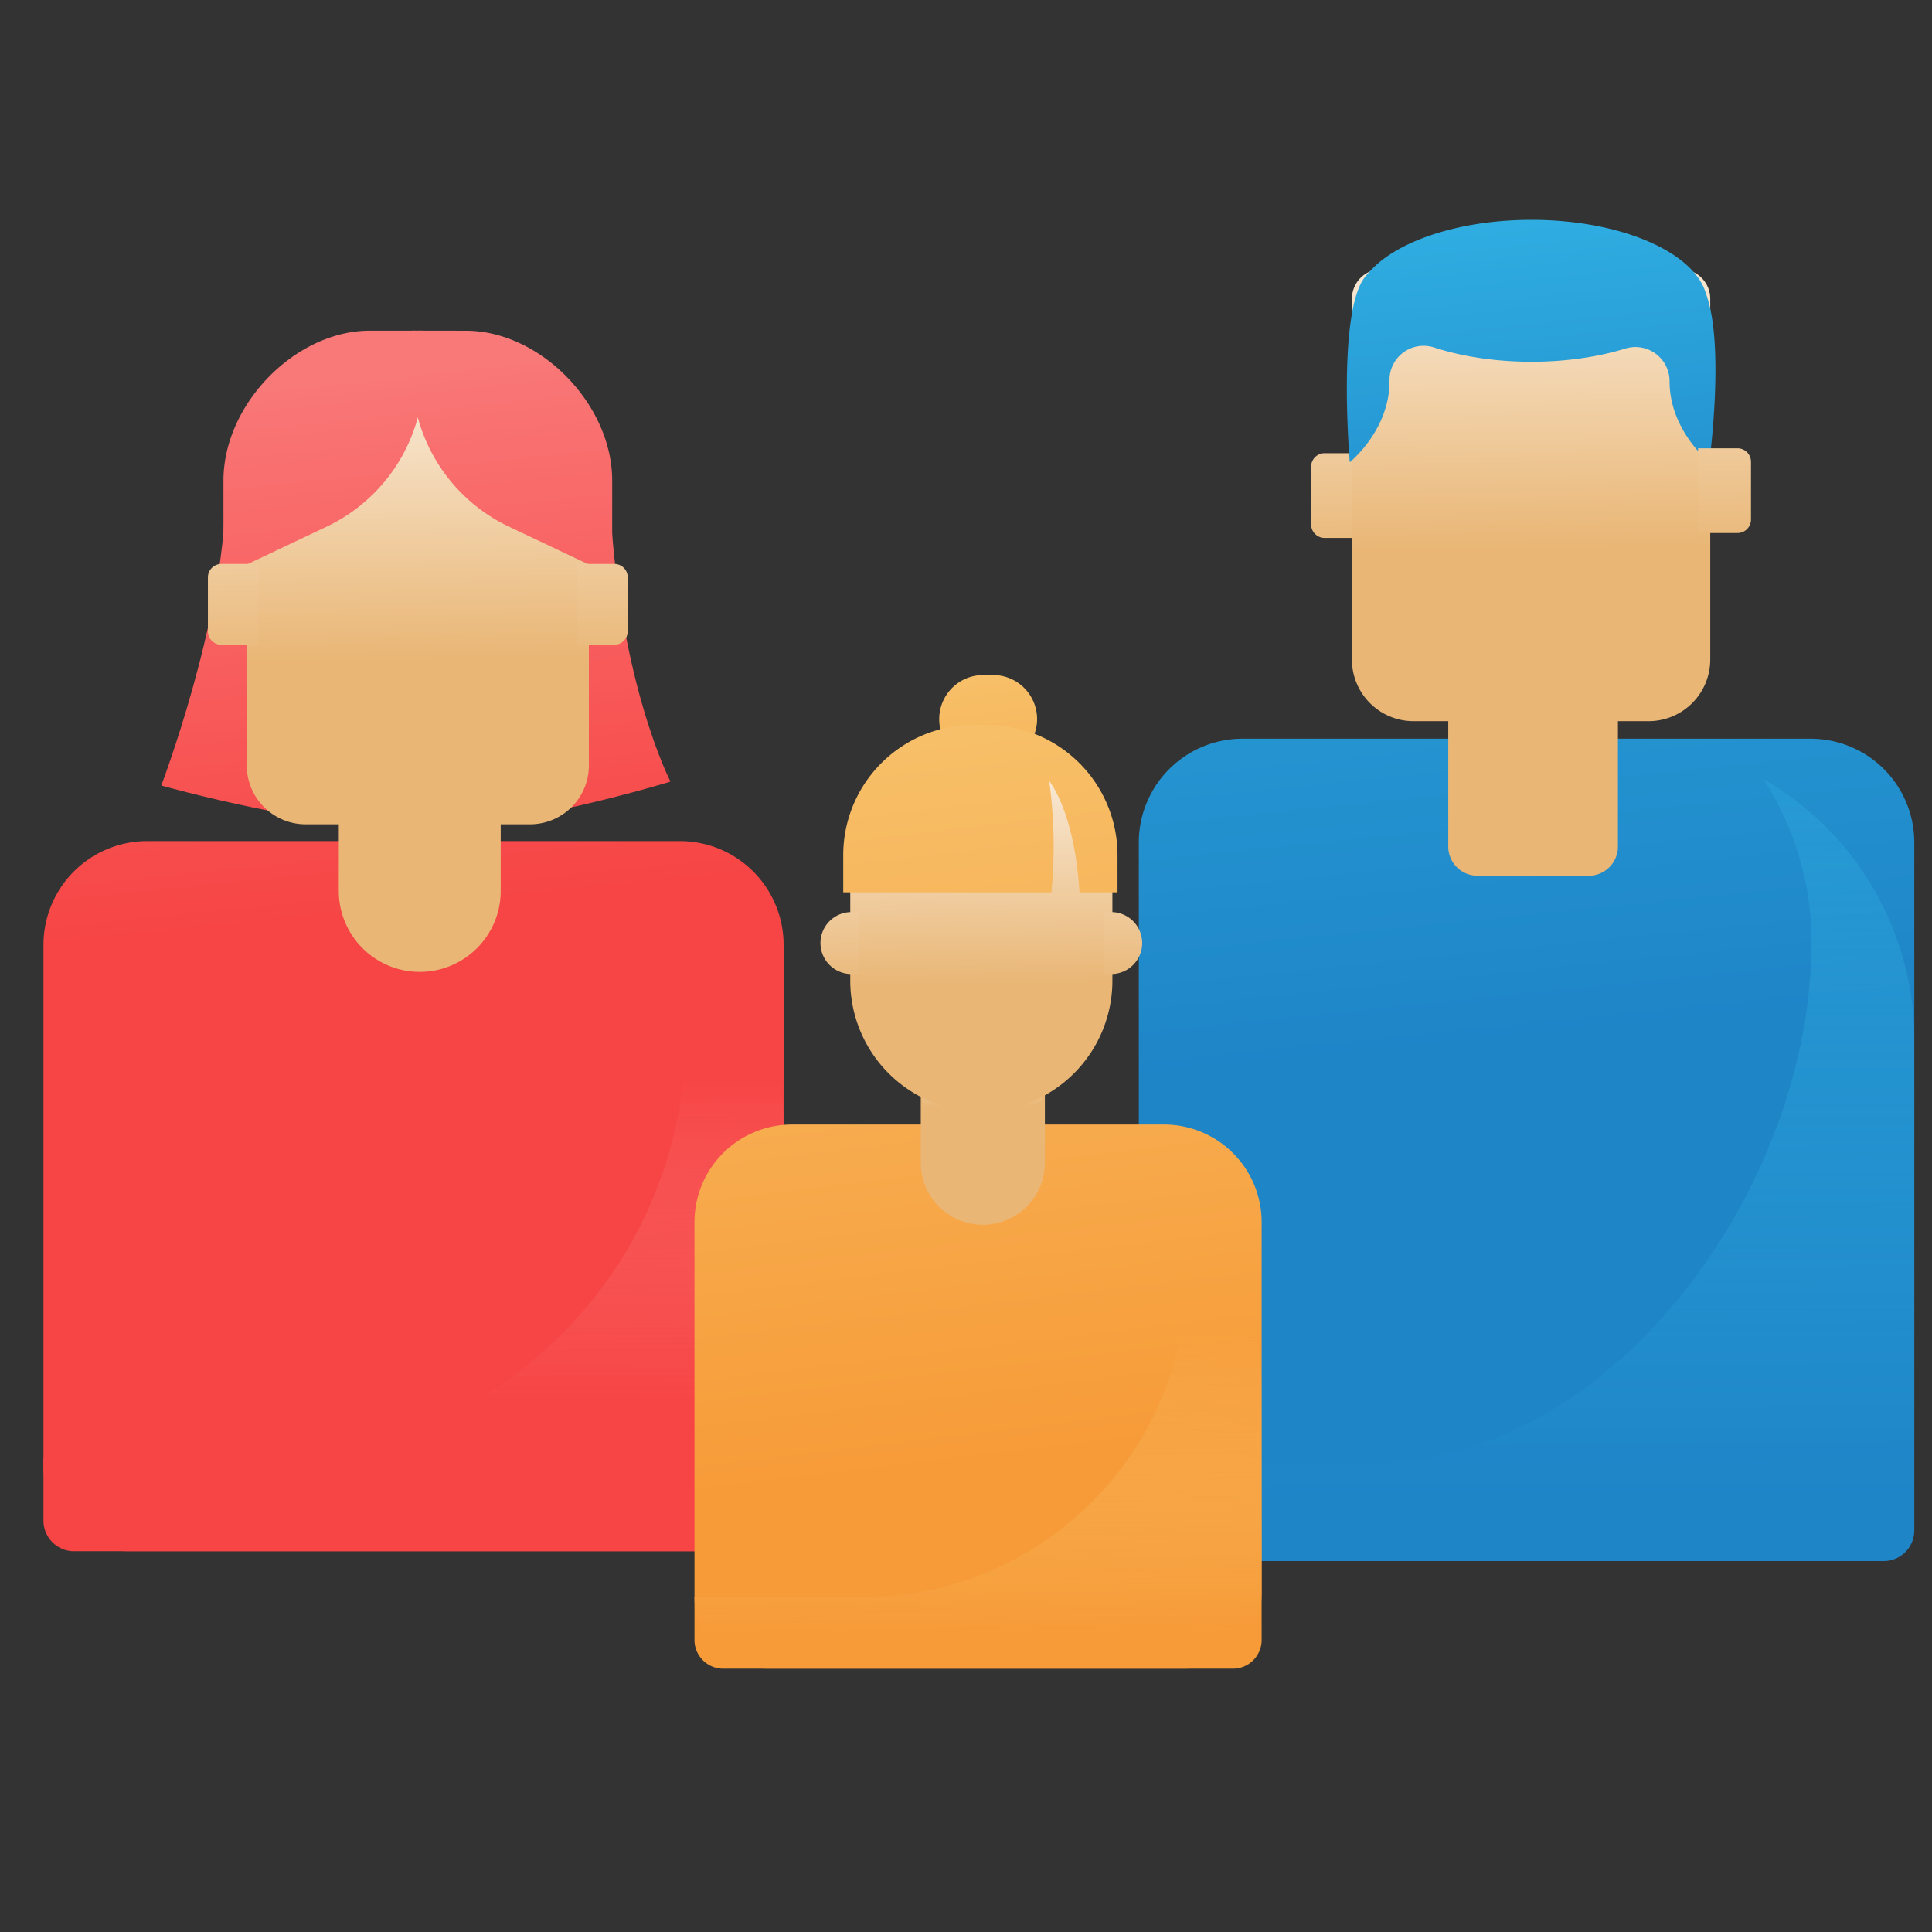 <svg xmlns="http://www.w3.org/2000/svg" xmlns:xlink="http://www.w3.org/1999/xlink" viewBox="0 0 1200 1200"><rect x="0" y="0" width="1200" height="1200" fill="#333333" stroke="none"/><defs><style>.cls-1{isolation:isolate;}.cls-2{fill:url(#linear-gradient);}.cls-3{fill:url(#linear-gradient-2);}.cls-4{fill:url(#linear-gradient-3);}.cls-11,.cls-16,.cls-18,.cls-24,.cls-5{mix-blend-mode:multiply;}.cls-5{fill:url(#linear-gradient-4);}.cls-6{fill:url(#linear-gradient-5);}.cls-7{fill:url(#linear-gradient-6);}.cls-8{fill:url(#linear-gradient-7);}.cls-9{fill:url(#linear-gradient-8);}.cls-10{fill:url(#linear-gradient-9);}.cls-12{fill:url(#linear-gradient-10);}.cls-13{fill:url(#linear-gradient-11);}.cls-14{fill:url(#linear-gradient-12);}.cls-15{fill:url(#linear-gradient-13);}.cls-16{fill:url(#linear-gradient-14);}.cls-17{fill:url(#linear-gradient-15);}.cls-18{opacity:0.59;fill:url(#linear-gradient-16);}.cls-19{fill:url(#linear-gradient-17);}.cls-20{fill:url(#linear-gradient-18);}.cls-21{fill:url(#linear-gradient-19);}.cls-22{fill:url(#linear-gradient-20);}.cls-23{fill:url(#linear-gradient-21);}.cls-24{fill:url(#linear-gradient-22);}.cls-25{fill:url(#linear-gradient-23);}.cls-26{fill:url(#linear-gradient-24);}.cls-27{fill:url(#linear-gradient-25);}.cls-28{fill:url(#linear-gradient-26);}.cls-29{fill:url(#linear-gradient-27);}</style><linearGradient id="linear-gradient" x1="165.93" y1="-128.21" x2="249.3" y2="690.32" gradientUnits="userSpaceOnUse"><stop offset="0.35" stop-color="#f97979"/><stop offset="0.43" stop-color="#f96f6f"/><stop offset="0.85" stop-color="#f74545"/></linearGradient><linearGradient id="linear-gradient-2" x1="209.01" y1="2.63" x2="276.31" y2="663.42" xlink:href="#linear-gradient"/><linearGradient id="linear-gradient-3" x1="259.8" y1="420.48" x2="255.94" y2="140.48" gradientUnits="userSpaceOnUse"><stop offset="0.05" stop-color="#e9b675"/><stop offset="1" stop-color="#fff"/></linearGradient><linearGradient id="linear-gradient-4" x1="260.77" y1="511.41" x2="259.87" y2="446.19" xlink:href="#linear-gradient-3"/><linearGradient id="linear-gradient-5" x1="260.26" y1="422.81" x2="256.73" y2="166.47" xlink:href="#linear-gradient-3"/><linearGradient id="linear-gradient-6" x1="171.31" y1="-9.92" x2="241.78" y2="682.01" xlink:href="#linear-gradient"/><linearGradient id="linear-gradient-7" x1="288.66" y1="-22.6" x2="359.05" y2="668.57" xlink:href="#linear-gradient"/><linearGradient id="linear-gradient-8" x1="145.65" y1="431.28" x2="142.13" y2="175.42" xlink:href="#linear-gradient-3"/><linearGradient id="linear-gradient-9" x1="374.87" y1="428.26" x2="371.35" y2="172.4" gradientTransform="translate(748.41 750.74) rotate(-180)" xlink:href="#linear-gradient-3"/><linearGradient id="linear-gradient-10" x1="255.73" y1="530.25" x2="257.37" y2="930.59" gradientUnits="userSpaceOnUse"><stop offset="0.35" stop-color="#f97979" stop-opacity="0"/><stop offset="0.53" stop-color="#f86565" stop-opacity="0.39"/><stop offset="0.75" stop-color="#f74e4e" stop-opacity="0.83"/><stop offset="0.85" stop-color="#f74545"/></linearGradient><linearGradient id="linear-gradient-11" x1="831.67" y1="366.38" x2="827.98" y2="98.3" xlink:href="#linear-gradient-3"/><linearGradient id="linear-gradient-12" x1="843.92" y1="-287.88" x2="939.78" y2="653.32" gradientUnits="userSpaceOnUse"><stop offset="0.01" stop-color="#3ac7f2"/><stop offset="1" stop-color="#1e85c7"/></linearGradient><linearGradient id="linear-gradient-13" x1="951.03" y1="352.02" x2="946.97" y2="57.95" xlink:href="#linear-gradient-3"/><linearGradient id="linear-gradient-14" x1="952.28" y1="447.29" x2="951.34" y2="378.96" xlink:href="#linear-gradient-3"/><linearGradient id="linear-gradient-15" x1="951.75" y1="354.46" x2="948.05" y2="85.9" xlink:href="#linear-gradient-3"/><linearGradient id="linear-gradient-16" x1="946.9" y1="465.08" x2="948.8" y2="931.18" gradientUnits="userSpaceOnUse"><stop offset="0.01" stop-color="#3ac7f2" stop-opacity="0.3"/><stop offset="1" stop-color="#1e85c7"/></linearGradient><linearGradient id="linear-gradient-17" x1="922.79" y1="-34.5" x2="966.39" y2="393.58" xlink:href="#linear-gradient-12"/><linearGradient id="linear-gradient-18" x1="1071.83" y1="360.18" x2="1068.13" y2="92.1" gradientTransform="translate(2142.25 609.52) rotate(-180)" xlink:href="#linear-gradient-3"/><linearGradient id="linear-gradient-19" x1="607.48" y1="394.26" x2="636.98" y2="640.49" gradientUnits="userSpaceOnUse"><stop offset="0.04" stop-color="#f7c26c"/><stop offset="1" stop-color="#f79b38"/></linearGradient><linearGradient id="linear-gradient-20" x1="546.38" y1="377.39" x2="610.13" y2="909.66" xlink:href="#linear-gradient-19"/><linearGradient id="linear-gradient-21" x1="609.74" y1="620.35" x2="606.78" y2="405.8" xlink:href="#linear-gradient-3"/><linearGradient id="linear-gradient-22" x1="610.48" y1="690.04" x2="609.79" y2="640.06" xlink:href="#linear-gradient-3"/><linearGradient id="linear-gradient-23" x1="610.28" y1="621.77" x2="607.58" y2="426.36" xlink:href="#linear-gradient-3"/><linearGradient id="linear-gradient-24" x1="522.36" y1="628.52" x2="519.67" y2="433.35" xlink:href="#linear-gradient-3"/><linearGradient id="linear-gradient-25" x1="697.83" y1="626.04" x2="695.14" y2="430.88" xlink:href="#linear-gradient-3"/><linearGradient id="linear-gradient-26" x1="606.69" y1="731.49" x2="607.84" y2="1013.32" gradientUnits="userSpaceOnUse"><stop offset="0.34" stop-color="#f7c26c" stop-opacity="0"/><stop offset="1" stop-color="#f79b38"/></linearGradient><linearGradient id="linear-gradient-27" x1="592.03" y1="399.15" x2="652.89" y2="907.31" xlink:href="#linear-gradient-19"/></defs><g class="cls-1"><g id="medical_staff" data-name="medical staff"><path class="cls-2" d="M467.74,963.5H46a19,19,0,0,1-19-19V586.87a64.46,64.46,0,0,1,64.45-64.45H422.26a64.45,64.45,0,0,1,64.45,64.45V944.52A19,19,0,0,1,467.74,963.5Z"/><path class="cls-3" d="M416.46,485.47s-94.17,29-156.95,29c-65.23,0-159.35-26.56-159.35-26.56S138.79,386.48,140,309.21c.93-59.76,235.79-54.84,239,4.83C385.07,425.11,416.46,485.47,416.46,485.47Z"/><path class="cls-4" d="M260.72,603.67h0a50.3,50.3,0,0,1-50.29-50.29V420.86H311V553.38A50.3,50.3,0,0,1,260.72,603.67Z"/><path class="cls-5" d="M309.59,464.94v35.62s-20.81,39.27-98,33.72v-50Z"/><path class="cls-6" d="M170.9,244H348.13a17.63,17.63,0,0,1,17.63,17.63V475.46A36.57,36.57,0,0,1,329.18,512H189.85a36.57,36.57,0,0,1-36.57-36.57V261.65A17.63,17.63,0,0,1,170.9,244Z"/><path class="cls-7" d="M263.17,205.39V232a105.53,105.53,0,0,1-60.64,95.28l-63.74,30.2v-59c0-47.4,44.68-93.07,90.86-93.07Z"/><path class="cls-8" d="M255.86,205.39V232A105.53,105.53,0,0,0,316.5,327.3l63.74,30.2v-59c0-47.4-44.68-93.07-90.86-93.07Z"/><path class="cls-9" d="M137.5,350.26h23a0,0,0,0,1,0,0v50.22a0,0,0,0,1,0,0h-23a8.37,8.37,0,0,1-8.37-8.37V358.63A8.37,8.37,0,0,1,137.5,350.26Z"/><path class="cls-10" d="M366.88,350.26h23a0,0,0,0,1,0,0v50.22a0,0,0,0,1,0,0h-23a8.37,8.37,0,0,1-8.37-8.37V358.63A8.37,8.37,0,0,1,366.88,350.26Z" transform="translate(748.41 750.74) rotate(180)"/><g class="cls-11"><path class="cls-12" d="M397.29,546.35a177.79,177.79,0,0,1,28.48,96.75h0c0,144.9-117.46,262.36-262.36,262.36H27v5.42A52.62,52.62,0,0,0,79.61,963.5H434.1a52.61,52.61,0,0,0,52.61-52.62V701.13A178.59,178.59,0,0,0,397.29,546.35Z"/></g><path class="cls-13" d="M822.74,281.49h24.51a0,0,0,0,1,0,0v52.62a0,0,0,0,1,0,0H822.74a8.37,8.37,0,0,1-8.37-8.37V289.86A8.37,8.37,0,0,1,822.74,281.49Z"/><path class="cls-14" d="M771.82,458.82h352.73A64.45,64.45,0,0,1,1189,523.28V950.6a19,19,0,0,1-19,19H726.34a19,19,0,0,1-19-19V523.28A64.45,64.45,0,0,1,771.82,458.82Z"/><path class="cls-15" d="M899.54,352.41h105.39a0,0,0,0,1,0,0V525.81a18.14,18.14,0,0,1-18.14,18.14H917.68a18.14,18.14,0,0,1-18.14-18.14V352.41A0,0,0,0,1,899.54,352.41Z"/><path class="cls-16" d="M1003.43,398.6v37.32s-21.81,41.14-102.64,35.33V418.83Z"/><path class="cls-17" d="M858.13,167.15H1043.8a18.47,18.47,0,0,1,18.47,18.47v224A38.31,38.31,0,0,1,1024,447.94H878a38.31,38.31,0,0,1-38.31-38.31v-224a18.47,18.47,0,0,1,18.47-18.47Z"/><path class="cls-18" d="M1095.31,483.89a186.28,186.28,0,0,1,29.85,101.36h0c0,151.8-123.07,323.51-274.88,323.51H707.36v5.68a55.12,55.12,0,0,0,55.12,55.13h371.4A55.12,55.12,0,0,0,1189,914.45V646.06A187.12,187.12,0,0,0,1095.31,483.89Z"/><path class="cls-19" d="M1059.67,182.65c-7.16-26-53-46.09-108.45-46.09-46.3,0-85.86,14-101.85,33.73-19.43,18.51-11,116.8-11,116.8s24.68-19.8,24.68-50.2v-1a21.14,21.14,0,0,1,27.65-20.06c17.34,5.6,38.14,8.87,60.51,8.87,21.41,0,41.38-3,58.24-8.16A21.2,21.2,0,0,1,1037,236.72v.17c0,30.4,24.68,50.2,24.68,50.2S1071.49,214.42,1059.67,182.65Z"/><path class="cls-20" d="M1063.05,278.45h24.51a0,0,0,0,1,0,0v52.62a0,0,0,0,1,0,0h-24.51a8.37,8.37,0,0,1-8.37-8.37V286.82A8.37,8.37,0,0,1,1063.05,278.45Z" transform="translate(2142.25 609.52) rotate(180)"/><path class="cls-21" d="M616.8,474h-6.08a27.36,27.36,0,0,1-27.36-27.36h0a27.36,27.36,0,0,1,27.36-27.36h6.08a27.36,27.36,0,0,1,27.36,27.36h0A27.36,27.36,0,0,1,616.8,474Z"/><path class="cls-22" d="M765.77,1036.46H449.2a17.85,17.85,0,0,1-17.85-17.85V759.1A60.63,60.63,0,0,1,492,698.47H723a60.64,60.64,0,0,1,60.63,60.63v259.51A17.85,17.85,0,0,1,765.77,1036.46Z"/><path class="cls-23" d="M610.45,760.73h0a38.53,38.53,0,0,1-38.54-38.54V620.64H649V722.19A38.54,38.54,0,0,1,610.45,760.73Z"/><path class="cls-24" d="M647.89,654.42v27.3s-15.95,30.09-75.07,25.84V669.22Z"/><path class="cls-25" d="M609.52,690.51h0a81.41,81.41,0,0,1-81.41-81.41V524.37a39.23,39.23,0,0,1,39.24-39.23h84.34a39.23,39.23,0,0,1,39.24,39.23V609.1A81.41,81.41,0,0,1,609.52,690.51Z"/><path class="cls-26" d="M533.66,605h-4.81a19.24,19.24,0,0,1-19.24-19.24h0a19.23,19.23,0,0,1,19.24-19.24h4.81Z"/><path class="cls-27" d="M685.38,605h4.81a19.24,19.24,0,0,0,19.24-19.24h0a19.23,19.23,0,0,0-19.24-19.24h-4.81Z"/><g class="cls-11"><path class="cls-28" d="M715.09,742.79a136.22,136.22,0,0,1,21.83,74.14v-26c0,111-90,201-201,201H431.35a44.47,44.47,0,0,0,44.47,44.47H736.48a47.13,47.13,0,0,0,47.14-47.13V861.4A136.87,136.87,0,0,0,715.09,742.79Z"/></g><path class="cls-29" d="M613.26,450.3H604.6a80.85,80.85,0,0,0-80.85,80.85v23.1H653.06a298.44,298.44,0,0,0-1.37-69.11s15.75,18.7,18.8,69.11h23.62v-23.1A80.85,80.85,0,0,0,613.26,450.3Z"/></g></g></svg>
